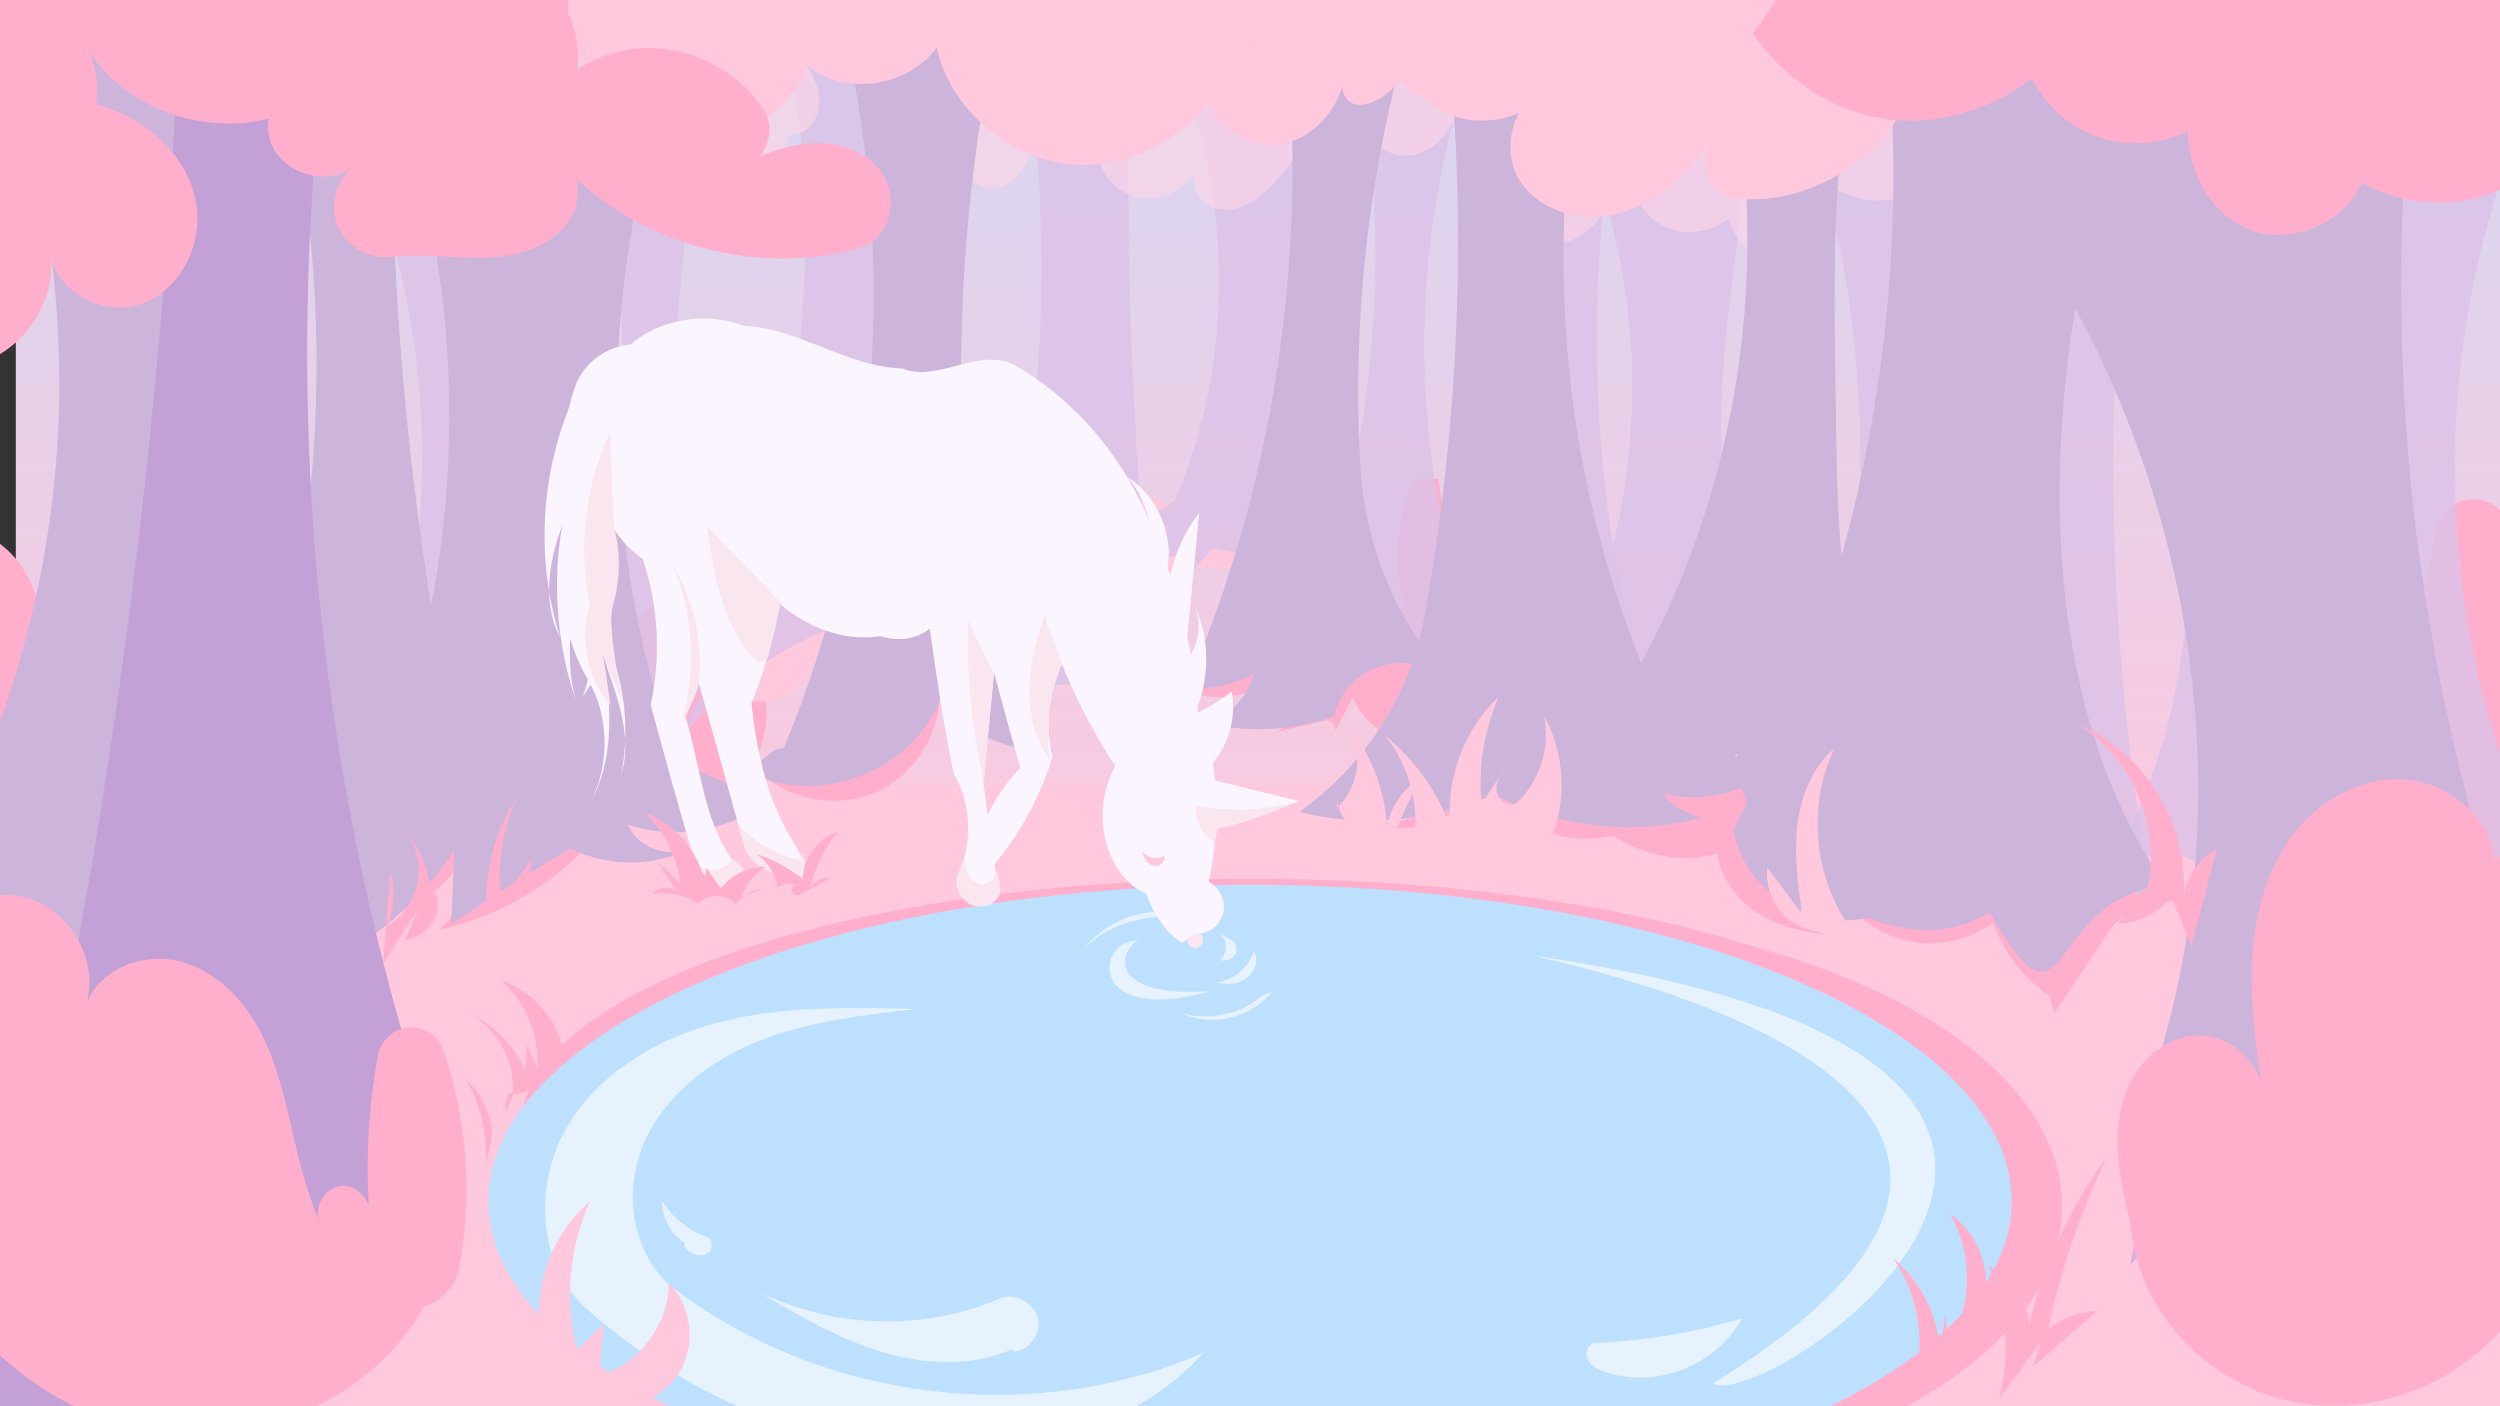 <?xml version="1.0" encoding="utf-8"?>
<!-- Generator: Adobe Adobe Illustrator 24.2.0, SVG Export Plug-In . SVG Version: 6.00 Build 0)  -->
<svg version="1.1" xmlns="http://www.w3.org/2000/svg" xmlns:xlink="http://www.w3.org/1999/xlink" x="0px" y="0px" width="1920px"
	 height="1080px" viewBox="0 0 1920 1080" style="enable-background:new 0 0 1920 1080;" xml:space="preserve">
<rect x="0" y="0" width="1920" height="1080" fill="#333333" stroke="none"/>
<style type="text/css">
	.st0{fill:#FFC8DD;}
	.st1{fill:url(#SVGID_1_);}
	.st2{fill:#FFAFCC;}
	.st3{fill:#BDE0FE;}
	.st4{fill:#E6F3FF;}
	.st5{opacity:0.8;fill:#DAC1E8;}
	.st6{opacity:0.612;fill:#FFD6E6;}
	.st7{fill:#CDB4DB;}
	.st8{fill:#C3A1D6;}
	.st9{fill:#FBF5FF;}
	.st10{fill:#FAE6EE;}
</style>
<g id="Layer_2">
	<rect y="578" class="st0" width="1920" height="502"/>
</g>
<g id="Layer_3">
	<linearGradient id="SVGID_1_" gradientUnits="userSpaceOnUse" x1="972.154" y1="723.945" x2="972.154" y2="-414.623">
		<stop  offset="0" style="stop-color:#FFC8DD"/>
		<stop  offset="1" style="stop-color:#BDE0FE"/>
	</linearGradient>
	<rect x="12.15" y="-13.68" class="st1" width="1920" height="617.36"/>
</g>
<g id="Layer_6">
	<ellipse class="st2" cx="1132.72" cy="926.49" rx="451" ry="226.5"/>
	<ellipse class="st2" cx="961.47" cy="866.49" rx="561.79" ry="191.58"/>
</g>
<g id="Layer_1">
	<ellipse class="st3" cx="960" cy="922.54" rx="585" ry="243"/>
</g>
<g id="Layer_8">
	<path class="st4" d="M786.75,1122.13c-121.27,6.63-244.52-36.1-335.67-116.36c-37.56-33.07-41.42-94.09-17-137.76
		s71.31-71.15,119.85-83.33s99.29-10.95,149.32-9.65c-40.67,4.55-81.89,9.23-119.96,24.25c-38.06,15.03-73.24,41.9-89.21,79.58
		c-15.97,37.68-8.25,86.64,24.37,111.35c113.81,86.2,274.7,105.57,405.71,48.84c-50.15,55.48-131.2,81.02-204.09,64.3"/>
	<path class="st4" d="M777.82,1036.06c-31.81,14.01-68.83,12.07-102.05,1.83c-33.22-10.24-63.45-28.17-93.32-45.95
		c57.18,28.58,127,30.56,185.71,5.27c13.17-5.67,30.3,6.18,29.63,20.5C797.12,1032.04,778.97,1042.25,777.82,1036.06z"/>
	<path class="st4" d="M526.53,955.01c-11.34-6.78-18.56-19.96-18.16-33.17c7.82,13.01,20.23,23.19,34.53,28.3
		c4.48,1.6,4.88,8.64,1.26,11.74c-3.61,3.1-9.28,2.6-13.35,0.14C526.75,959.55,523.92,955.53,526.53,955.01z"/>
	<path class="st4" d="M1177.85,734.04c242.59,55.5,401.32,166.2,137.46,328.59C1359.65,1085.09,1749.66,816.57,1177.85,734.04z"/>
	<path class="st4" d="M1337.68,1012.52c-19.33,36.31-66.8,54.74-105.57,40.99c-5.12-1.81-10.44-4.47-12.8-9.36
		c-2.36-4.89,0.3-12.24,5.72-12.53C1263.27,1029.56,1301.3,1023.53,1337.68,1012.52z"/>
	<path class="st4" d="M936.82,737.54c3.43-3.03,5.19-7.84,4.55-12.37s-3.68-8.65-7.81-10.61c4.05,2.48,8.1,4.95,12.16,7.43
		c3.63,2.22,4.98,7.48,2.86,11.17C946.45,736.84,941.23,738.33,936.82,737.54z"/>
	<path class="st4" d="M885.47,700.39c-28.81,2.13-55.5,22.32-65.4,49.46c5.28-17.09,19.67-30.31,36.01-37.58
		c16.35-7.27,34.56-9.23,52.44-9.53C900.42,698.94,891.5,699.94,885.47,700.39z"/>
	<path class="st4" d="M875.2,722.62c-33.03-3.53-42.62,65.87,53.72,38.64C839.89,766.58,865.02,722.16,875.2,722.62z"/>
	<path class="st4" d="M968.5,765.47c-16.79,13.91-40.65,18.78-61.55,12.56c23.43,11.11,54.11,3.86,70.08-16.57
		C972.01,763.44,966.99,765.42,968.5,765.47z"/>
	<path class="st4" d="M933.97,754.62c13.05-1.69,24.76-11.27,28.99-23.73c3.95,6.61,0.67,15.75-5.54,20.3S943,756.56,933.97,754.62z
		"/>
</g>
<g id="Layer_10">
	<path class="st2" d="M251.35,630.21c22.9-65.14,17.35-139.73-14.94-200.76S145.57,321.87,78.83,304.16
		c22.71,127.98,74.66,250.69,150.74,356.08c-20.66-12.96-32.86-35.5-45.88-56.13c-13.02-20.63-29.6-41.57-53.28-47.43
		s-53.61,12.72-49.62,36.78c5.94,35.82,22.12,71,50.21,94s69.1,31.68,101.97,16.28S285.7,646.55,251.35,630.21z"/>
	<path class="st2" d="M21.51,709.15C51.61,628,53.4,536.66,26.5,454.39c-10.71-32.74-45.29-55.96-79.65-53.47
		c-20.02,113.7,4.12,234.6,66.26,331.91c13.04,20.41,37.27,33.14,61.47,32.3"/>
	<path class="st2" d="M504.96,534.58c-18.51-8.52-28.95-32.26-21.24-51.12c7.71-18.86,33.45-28.27,50.78-17.54
		c17.32,10.73,19.53,39.65,3.18,51.81c-5.63-11.54,0.62-27.27,12.62-31.81c12-4.54,27.09,3.12,30.51,15.49
		c5.31,19.21,9.86,39.24,6.86,58.94c-3,19.71-15.14,39.19-34.06,45.49S510.25,600.31,504.96,534.58z"/>
	<path class="st2" d="M1122.1,477.44c-5.83-36.56-11.66-73.12-17.49-109.69c-6.56,0.1-13.12,0.2-19.68,0.3
		c-17.34,43.24-14.82,93.99,6.71,135.29c0.04-18.32-11.8-36.12-28.71-43.15c-26.43,16.4-36.22,54.79-20.87,81.84
		c15.35,27.06,53.33,38.34,80.96,24.06"/>
	<path class="st2" d="M1046.09,521.47c-7.15,14.03-14.31,28.07-21.46,42.1c2.81-4.45-2.04-11.27-7.16-10.07
		c-12.12,2.82-24.24,5.64-36.36,8.46C1002.81,546.04,1024.52,530.12,1046.09,521.47z"/>
	<path class="st2" d="M973.61,523.36c-18.75,14.53-46.51,16.18-66.86,3.99c25.34-2.27,50.07-11.09,71.13-25.37
		C975.64,510.44,973.39,518.91,973.61,523.36z"/>
	<path class="st2" d="M271.29,647.23c4.54,7.61,9.08,15.23,13.63,22.84"/>
	<path class="st0" d="M613.5,565.2c13.48-21.56,18.8-48.1,14.67-73.19c0.12,14.96-7.47,29.77-19.69,38.4s-28.71,10.84-42.77,5.73
		c9.77-12.04,14.9-27.08,22.22-40.75c7.32-13.67,18.18-26.95,33.3-30.38c15.12-3.43,33.71,8.22,32,23.63
		C650.09,517.12,635.4,544.16,613.5,565.2z"/>
	<path class="st0" d="M970,448.38c-25.86-18.09-63.87-16.3-87.91,4.15c4.67-15.57,12.61-30.82,25.78-40.35
		c13.17-9.52,32.34-11.91,45.6-2.51C966.73,419.08,969.76,441.34,970,448.38z"/>
	<path class="st0" d="M916.15,382.52c-9.76,9.12-24.49,12.53-37.26,8.63c-12.77-3.9-23.09-14.96-26.09-27.97
		c17.73,18.24,44.37,27.37,69.55,23.84C922.62,389.05,922.89,391.08,916.15,382.52z"/>
	<path class="st2" d="M1863.5,627.15c-9.32-73.22-6.75-147.93,7.58-220.34c2.2-11.14,11.5-20.53,22.61-22.86s23.39,2.56,29.88,11.87
		c62.09,89.24,70.29,213.11,20.49,309.75c-11.96,23.21-41.74,35.48-66.57,27.44"/>
	<path class="st2" d="M456.88,643.18c-30.63,35.71-73.26,60.94-119.3,70.61c29.27-29.06,58.54-58.12,87.81-87.18
		C435.64,634.36,451.02,634.42,456.88,643.18z"/>
	<path class="st2" d="M366.57,635.75c-11.89,39.97-50.77,70.33-92.44,72.17C308.34,689.2,338.06,662.33,366.57,635.75z"/>
	<path class="st2" d="M721.73,532.23c0.41,32.86-20.95,64.94-51.43,77.22s-68.11,4-90.61-19.95c23.06,12.98,52.37,10.28,76.52-0.56
		C680.35,578.11,700.44,560.11,721.73,532.23z"/>
	<path class="st2" d="M1011.25,768.72c2.17,6.26,4.33,12.52,6.5,18.78"/>
	<path class="st2" d="M1257.83,599.88c34.93,11.15,75.79,0.87,101.27-25.5c4.02,30.13,8.04,60.27,12.06,90.4
		c-21.36-13.58-42.72-27.16-64.08-40.74c11.9,8.39,26.28,13.23,40.84,13.75c-19.23,21-51.79,25.46-79.16,17.62
		c-27.37-7.85-50.55-25.95-71.8-44.91C1221.75,625.02,1257.99,613.42,1257.83,599.88z"/>
	<path class="st2" d="M1132.4,594.32c11.77,20.57,31.18,36.64,53.59,44.36c22.41,7.72,47.6,7.01,69.54-1.96
		C1215.42,630.02,1177.03,613.29,1132.4,594.32z"/>
	<path class="st2" d="M1133.65,598.2c-5.21,20.91-26.64,34.61-48.02,37.26s-42.79-3.53-63.26-10.24
		C1058.36,639.6,1102.44,630.92,1133.65,598.2z"/>
	<path class="st2" d="M1359.94,605.11c-20.52-0.75-38.65,17.78-41.04,38.18c-2.39,20.4,8.64,40.81,24.81,53.47
		s36.77,18.47,57.19,20.68c-19.92-9.19-36.12-26.15-44.39-46.46C1348.23,650.67,1347.98,627.21,1359.94,605.11z"/>
	<path class="st2" d="M1607.09,638.64c25.64,19.14,51.27,38.27,76.91,57.41c-22-9.66-50.36-1.41-63.75,18.54
		c-14.2,21.16-28.39,42.31-42.59,63.47c-14.51-44.35-4.61-95.86,25.3-131.67c-21.97,35.1-24.6,78.51-26.61,119.87
		c-36.76-22.91-57.89-68.59-51.52-111.44c-2.44,1.97-4.89,3.95-7.33,5.92c13.06-6.3,26.12-12.59,39.17-18.89"/>
	<path class="st2" d="M1545.56,695.15c-17.67,20.98-46.31,32.17-73.52,28.72c-27.21-3.45-52.15-21.44-64.02-46.17
		C1448.89,703.88,1503.68,706.68,1545.56,695.15z"/>
</g>
<g id="Layer_18">
	<path class="st5" d="M463.35,136.69c32.52,158.16,12.19,326.72-57.02,472.61c51.21-30.41,102.42-60.81,153.62-91.22
		c-34.93-10.11-60.06-46.88-56.78-83.1c10.96-121.15,21.92-242.31,32.88-363.46C534.75,118.13,498.08,161.4,463.35,136.69z"/>
	<path class="st5" d="M286.24,137.26c45.05,122.56,50.11,259.45,14.23,385c49.52-51.62,84.38-117.15,99.49-187.07
		c3.76,10.85-3.77,24.14-15.01,26.5c-11.24,2.36-23.48-6.78-24.4-18.22c-7.03-86.78-14.06-173.55-21.09-260.33
		C332.35,105.96,319.06,126.82,286.24,137.26z"/>
	<path class="st5" d="M601.55,18.42c39.87,188.3,8.45,390.81-86.59,558.18c38.98-51.64,95.77-89.58,158.41-105.81
		c18.11-4.69,32.9,24.11,18.53,36.09c-6.09-180.95-12.18-361.9-18.26-542.86C667.81,4.68,619.83,33.32,601.55,18.42z"/>
	<path class="st5" d="M1204.87,83.55c74.83,151.81,62.51,343.03-31.18,483.98c53.57-44,124.37-66.4,193.5-61.24
		c-46.85-70.02-50.07-160.23-41.99-244.09c8.08-83.86,25.86-168.05,15.11-251.61c-1.07,33.26-25.31,64.49-57.25,73.79
		C1251.1,93.69,1213.89,80.34,1204.87,83.55z"/>
	<path class="st5" d="M1137.14,28c-60.67,159.02-57.32,341.46,9.15,498.14c-28.16-9.05-51.47-29.56-79.46-39.11
		c-27.99-9.56-66.63-1.95-74.48,26.57c67.22-159.81,82.08-341.15,41.78-509.77c0.03,24.6,18.8,47.91,42.82,53.19
		S1127.79,48.99,1137.14,28z"/>
	<path class="st5" d="M1241.39,84.95c-25.75,147.42-18.42,300.53,21.29,444.82c-24.27-33.4-79.09-38.35-108.95-9.84
		c17.52-146.27,22.84-294,15.88-441.15"/>
	<path class="st5" d="M1626.37,211.55c81.17,152.36,69.91,349.57-28.09,491.7c9.51-35.59,54.1-56.89,87.76-41.93
		c33.66,14.96,47.72,62.34,27.67,93.24c40.37-50.64,80.73-101.29,121.1-151.93c-64.26-69.14-88.62-165.72-104.54-258.77
		s-26.46-189.42-70.65-272.84c-24.8,47.21-49.61,94.43-74.41,141.64"/>
	<path class="st5" d="M1944.85,77.03c-83.9,186.61-78.89,410.94,13.25,593.63c-77.68,0.53-146.98-75.3-139.49-152.61
		c13.67-141.16,12.67-283.75-3-424.7C1847.46,110.03,1891.64,96.05,1944.85,77.03z"/>
	<path class="st5" d="M1636.47,122.27c-22.46,189.03-17.04,381.34,16.04,568.8c-57.11-15.9-101.05-70.78-104.07-129.98
		c-6.68-130.83-1.08-262.28,16.71-392.06c-17.27,4.97-21.27,31.35-8.27,43.75c13,12.4,35.65,10.13,48.95-1.96s18.2-31.31,17-49.24
		S1615.11,126.57,1636.47,122.27z"/>
	<path class="st5" d="M1379.54,68.45c55.96,156.06,64.48,328.78,24.15,489.59c53.06-79.48,95.55-167.69,110.77-262.03
		c15.22-94.35,1.29-195.46-50.72-275.63C1440.88,38.14,1418.01,55.9,1379.54,68.45z"/>
	<path class="st5" d="M782.57,11.14c32.36,177.6,19.25,363.3-37.74,534.6c44.79-22.41,98.26-26.88,146.15-12.21
		c-23.8-188.67-30.12-379.53-18.84-569.36C850.76-0.42,800.46,13.86,782.57,11.14z"/>
	<path class="st5" d="M979.39,430.22c-15.9-2.98-31.79-5.95-47.69-8.93c-9.39,10.12-18.79,20.25-28.18,30.37
		c3.68-10.45,7.35-20.9,9.15-26.92c-15.38,3.32-30.77,6.64-46.15,9.96c11.84-10.19,23.69-20.38,30.38-30.95
		c-10.3,0.75-20.61,1.49-30.91,2.24c12.59-6.92,25.18-13.84,36.28-21.75c47.54-111.07,45.22-242.4-7.02-354.02
		c42.84,6.42,87.87-3.01,127.35-27.85c-13.17,147.18-12.33,295.61,2.52,442.63C1016.78,443.83,1010.46,436.04,979.39,430.22z"/>
</g>
<g id="Layer_19">
	<path class="st6" d="M998.87,117.89c-9.85,9.21-17.47,20.61-27.44,29.69c-9.97,9.07-23.58,15.84-36.71,12.76
		c-13.12-3.09-22.82-19.62-15.36-30.85c-8.96,18.35-33,27.63-51.96,20.06s-30.02-30.84-23.9-50.32
		c10.07-32.06,42.61-55.61,76.22-55.16s65.5,24.87,74.7,57.19c-5-14.75,8.85-31.6,24.42-31.82c15.57-0.23,29.23,13.51,31.56,28.91
		s-5.13,31.19-16.7,41.61c-11.57,10.42-26.75,16.06-42.03,19.04"/>
	<path class="st6" d="M794.02,84.96c0.13,11.57,0.22,23.39-3.4,34.39c-3.62,10.99-11.71,21.2-22.88,24.21
		c-11.17,3.01-24.94-3.53-27.08-14.9c-27.25,6.65-58.15-11.03-66.24-37.89s7.91-58.65,34.3-68.16S793.31,21.66,794.02,84.96z"/>
	<path class="st6" d="M608.07,36.09c7.38,8.71,14.9,17.68,18.73,28.43s3.22,23.85-4.49,32.27s-23.36,9.19-29.77-0.25
		c3.81-1.42,7.61-2.85,11.42-4.27c3.62,10.41,0.77,22.79-7.04,30.57c-7.81,7.78-20.19,10.6-30.59,6.95
		c-28.78-10.09-42.59-49.34-26.47-75.23C555.97,28.66,597.47,23.57,608.07,36.09z"/>
	<path class="st6" d="M1295.87,87.68c-19.23,0.9-37.05,15.37-41.87,34.01c-4.82,18.64,3.74,39.94,20.12,50.05s39.26,8.23,53.76-4.43
		c3.18,17.38,19.23,31.53,36.87,32.51c17.64,0.98,35.16-11.31,40.24-28.23s-2.76-36.83-18.02-45.73
		c12.44,14.94,30.22,25.93,49.56,27.9c19.34,1.98,39.96-5.93,51.2-21.79s11.31-39.45-1.53-54.04
		c-25.21-28.65-64.7-44.07-102.65-40.06S1310.17,65.18,1295.87,87.68z"/>
	<path class="st6" d="M1236.75,138.99c2.04,26.87-24.51,52.08-51.24,48.64s-46.04-34.54-37.27-60.02s43.14-38.1,66.32-24.35
		c2.77,8.96-4.94,18.79-14.16,20.46c-9.22,1.67-18.66-3.18-24.94-10.13s-10.02-15.78-13.64-24.43c-6.11-14.6-2.51-32.75,8.72-43.91
		c11.23-11.16,29.4-14.65,43.97-8.44c23.13,9.86,41.43,30.41,48.55,54.53C1270.19,115.44,1265.99,142.64,1236.75,138.99z"/>
	<path class="st6" d="M1123.08,41.96c0.95,16.24,0.74,33.04-5.49,48.07s-19.64,28.03-35.84,29.5c-16.2,1.48-33.45-11.95-32.44-28.18
		c5.98,7.14,5.75,18.7-0.5,25.6c-6.25,6.9-17.74,8.26-25.43,3.01c-20.45-13.96-41.06-29.72-51.73-52.06s-7.99-52.95,12.28-67.18
		c29.33-20.59,68.39-26.6,102.55-15.77s62.62,38.25,74.73,71.98"/>
</g>
<g id="Layer_7">
	<path class="st7" d="M1661.7,800.1c81.79-288.47-31.02-621.9-267.54-793.94c152.59-27.79,308.36-38.12,468.65-25.4
		c-44.31,280.02-9.97,572.05,103.2,843.23c-123.51,3.58-244.81,57.74-329.93,147.32C1649.17,907.38,1649.87,841.83,1661.7,800.1z"/>
	<path class="st7" d="M1626.44,98.15c-66.56,2.46-133.47-29.52-178.81-80.86c23.49,211.83-17.07,430.35-116.24,619.51
		c6.16,45.18,56.71,78.77,103.08,68.05c30.99,12.87,65.16,13.68,93.47-4.33c62.93,109.55,40.51-10.1,134.97-20.98
		C1565.5,539.77,1559,317.74,1626.44,98.15z"/>
	<path class="st7" d="M247.52,761.43c-118.38-273.52-70.8-611.48,125.22-837.29C236.4-33.85,87.53-33.44-51.22-83.24
		C27.72,59.69,59.97,227.94,39.47,389.94s-93.65,316.9-208.23,441.99c48.82,71.42,140.62,110.77,226.02,96.86
		C142.65,914.88,217.23,848.45,247.52,761.43z"/>
	<path class="st7" d="M268.79-10.2c122.65,244.45,95.97,556.76-69.71,773.47c61.69-18.14,116.01-60.18,149.98-110.08
		c-0.87,18.87-1.75,37.74-2.62,56.61c29-19.37,57.99-38.75,91.67-58.15c28.61,14.37,64.04,14.28,92.57-0.24
		c-17.99,8.11-41.73-0.95-48.43-18.2c36.15,12.52,78.57,4.89,108.8-19.02c-26.29-10.16-52.58-20.32-70.94-29.14
		c-71.24-198.48-60.95-424.88,32.16-621.22c-21.21,52.31-73.38,90.64-129.64,95.23S308.65,34.31,268.79-10.2z"/>
	<path class="st7" d="M172.91,651.02c71.95-185.48,90.53-391.31,46.71-582.77c37.28-4.29,69.56-36.27,83.93-81.92
		c-10.9,219.6,12.45,440.86,61.9,654.03c-46.75,26.31-93.5,52.63-140.26,78.94c-22.17,12.48-53.85,2.94-65.45-19.7
		C148.13,676.94,158.91,645.66,172.91,651.02z"/>
	<path class="st7" d="M1284.36,562.33c-91.08-184.67-108.5-404.44-48.6-606.72c-38.72,24.68-88.37,31.46-130.55,14.01
		c22.62,167.17,18.81,337.88-11.24,503.87c-10.84,59.87-46.1,114.95-95.94,149.86c50.45,13.67,106.31,6.01,149.3-13.13
		c48.48,25.28,106.44,31.82,159.33,17.99c-11.89-4.4-23.79-8.79-28.88-19.05c28.19,7.98,60.21,0.74,82.22-18.59
		C1334.03,581.23,1308.06,571.89,1284.36,562.33z"/>
	<path class="st7" d="M601.83,574.87c79.75-190.85,90.52-409.68,32.18-605.29c50.95,28.88,123.16,10.66,154.3-38.95
		c-44.4,154.95-59.62,318.21-44.62,478.7c5.79,62,31.3,122,65.09,167.59c-32.97,1.39-66.24-13.64-86.99-39.31
		c-21.03,54.91-93.88,82.63-146.1,55.59C585.48,583.22,595.26,573.24,601.83,574.87z"/>
	<path class="st7" d="M925.91,491.77c70.53-184.27,85.67-389.34,42.98-581.97c5.72,36.67,40.82,66.4,77.93,66
		c37.11-0.4,71.57-30.88,76.5-67.66C1062.68,50,1035.6,206.08,1044.9,360.09c4.1,67.93,35.44,133.84,85.55,179.89
		c-11.19-19.96-34.49-32.45-57.31-30.7c-22.82,1.75-43.95,17.63-48.49,40.88c-32,11.11-67.19,12.85-100.13,4.95
		c18.45-3.83,33.99-19.13,38.13-37.51c-31.96,17.32-73.77,14.55-103.17-6.82C887.53,513.67,921.32,503.78,925.91,491.77z"/>
	<path class="st7" d="M1243.18,538.96c98.37-160.15,125.2-362.48,71.98-542.73c42.74-5.38,85.48-10.77,128.21-16.15
		c-39.3,103.65-34.95,224.98-33.42,335.82s2.47,211.81,76,294.76c-55.8-26.63-103.29-13.56-140.08,36.14
		c4.81-24.47-16.38-43.7-11.57-68.17c-35.8,32.07-95.26,33.29-132.35,2.73C1221.14,563.39,1239.48,544.99,1243.18,538.96z"/>
	<path class="st8" d="M339.69,890.06c-128.89-370.69-138.02-782-25.68-1158.04c-15.01,68.48-74.08,125.13-143.13,137.26
		S26.98-151.69-10.48-210.95c78.04-5.57,152.75,65.64,150.94,143.85c-7.9,339.7-49.9,678.61-125.17,1009.96
		c-7.83,34.46-35.1,60.54-60.31,85.31s-50.98,53.26-54.23,88.45s29.43,74.39,63.07,63.55
		C115.27,1131.36,245.39,1019.7,339.69,890.06z"/>
</g>
<g id="Layer_5">
	<path class="st2" d="M325.74,1003.27c-38.87,69.41-123.85,107.71-202.68,97C44.23,1089.55-25.3,1033.44-58.5,961.15
		s-31.45-158.35-1.6-232.09c12.53-30.95,50.58-48.92,82.44-38.92s52.84,46.47,44.4,79.74c10.14-24.75,40.32-37.4,66.61-32.53
		c26.3,4.88,48.19,24.16,62.08,47.01c13.89,22.85,20.86,49.16,26.94,75.2c6.08,26.04,11.53,52.51,22.93,78.24
		c-4.7-11.88,5.37-26.94,18.15-27.13c12.78-0.19,23.3,14.55,20.47,25.81c-3.37-42.14-1.2-84.72,6.43-126.3
		c2.06-11.22,12.3-20.42,23.68-21.26s22.86,6.74,26.55,17.54c18.44,53.95,22.54,112.72,11.77,168.71
		C349.68,989.13,336.78,1000.44,325.74,1003.27z"/>
	<path class="st2" d="M1938.07,998.03c-34.56,58.04-106.74,91.08-173.26,79.3c-66.52-11.78-122.97-67.59-128.6-137.33
		c-4.64-19.5-9.3-39.16-9.88-59.19c-0.58-20.03,3.2-40.72,14.24-57.44c11.05-16.72,30.17-28.82,50.2-28.12
		c20.03,0.7,39.52,16.21,45.65,35.89c-4.35-33.21-8.72-66.7-6.28-100.11s12.2-67.15,33.32-93.15c21.12-26,54.82-43.04,88.05-38.78
		s63.31,32.9,63.81,62.24c19.65-22.01,60.6-18.22,75.87,7.03c53.51,88.49,59.93,203.71,16.58,297.59
		C1991.55,1001.1,1951.95,1023.93,1938.07,998.03z"/>
	<path class="st2" d="M393.75,839.15c2.38-26.78-14.72-54.13-39.84-63.72c22.26,8.14,40.79,25.96,49.77,47.9
		c0.29-6.87,0.58-13.73,0.88-20.6c2.63,5.8,5.26,11.61,7.89,17.41c2.03-25-8.54-50.7-27.57-67.03
		c23.33,7.49,41.98,28.03,47.19,51.98c0.55,2.53,0.89,5.43-0.69,7.49c-1.57,2.06-5.72,1.79-6.01-0.79
		c-2.45,15.08-15.9,27.67-31.11,29.13c-1.91,4.31-3.82,8.61-5.72,12.92C386.98,846.93,389.36,839.28,393.75,839.15z"/>
	<path class="st2" d="M377.53,867.05c-1.94-14.59-9.12-28.44-19.93-38.44c11.79,19.97,17.2,43.65,15.25,66.76
		C374.92,885.34,378.62,875.26,377.53,867.05z"/>
	<path class="st0" d="M1114.12,636.16c-4.23-37,9.9-75.66,37-101.21c-11.37,25.66-15.99,54.28-13.27,82.22
		c6.88-10.25,13.77-20.5,20.65-30.75c-4.76,6.08-9.79,12.98-9.11,20.68s10.81,14.16,16.33,8.77c17.08-16.67,24.95-42.24,20.19-65.63
		c16.17,28.82,17.85,65.31,4.42,95.5c-32.45-19.29-77.03-15.44-105.68,9.14c7.08-31.34-1.07-65.77-21.47-90.6
		C1085.61,582.76,1103.69,606.47,1114.12,636.16z"/>
	<path class="st0" d="M1073.88,634c-8.39,7.2-21.16,8.81-31.08,3.92c-9.92-4.9-16.4-16.02-15.78-27.06
		c-0.12,3.18-0.24,6.35-0.35,9.53c9.12-8.43,14.84-20.44,15.65-32.83c0.81-12.39-3.3-25.04-11.23-34.59
		c20.49,22.33,32.74,52.06,33.91,82.34c2.91-15.64,12.7-29.88,26.27-38.19C1084.92,609.35,1078.56,621.58,1073.88,634z"/>
	<path class="st0" d="M1423.63,716.23c-30.47-39.63-36.38-96.67-14.69-141.7c-17.23,14.72-26.09,37.38-28.63,59.9
		s0.59,45.25,3.71,67.7c-8.9-11.97-17.8-23.95-26.7-35.92c-1.85,15.83,5.61,32.41,18.7,41.51S1407.24,718.05,1423.63,716.23z"/>
	<path class="st2" d="M1649.5,681.31c10.38-47.57-12.62-100.55-54.46-125.45c51.79,20.95,86.61,77.79,81.77,133.45
		c2.08-15.59,12-29.93,25.87-37.37c-6.59,24.82-13.18,49.64-19.77,74.46c-5.14-12.63-10.27-25.26-15.41-37.89
		c-9.48,12.54-24.84,20.42-40.55,20.81C1634.53,698.44,1642.1,687.56,1649.5,681.31z"/>
	<path class="st2" d="M1558.47,1017.12c10.97-46.04,31.27-89.84,59.3-127.98c-20.08,41.97-35.2,86.32-44.94,131.81
		c10.71-8.53,24.14-13.59,37.82-14.23c-16.56,14.42-33.11,28.84-49.67,43.25c2.46-6.91,4.93-13.82,7.39-20.73
		c-11.01,15.06-22.03,30.12-33.04,45.18c8.78-33.68,5.86-70.29-8.12-102.16C1544.23,982.27,1557.03,999.24,1558.47,1017.12z"/>
	<path class="st2" d="M1471.32,1057.69c7.32-30.96,0.95-64.89-17.08-91.09c20.51,17.32,33.66,43.07,35.67,69.84
		c1.43-9.2,2.85-18.4,4.28-27.6c0.53,8.48,1.06,16.97,1.59,25.45c19.15-30.29,19.82-71.3,1.66-102.2
		c21.49,14.49,32.42,43.02,26.13,68.16S1494.2,1045.39,1471.32,1057.69z"/>
	<path class="st2" d="M373.39,696.47c-0.87-29.63,7.51-59.46,23.68-84.29c-11.21,24.93-15.57,52.9-12.48,80.05
		c7.94-10.79,15.88-21.58,23.82-32.37C406.67,678.96,392.74,696.38,373.39,696.47z"/>
	<path class="st2" d="M330.22,681.93c-1.63-16.42-8.54-32.27-19.47-44.63c8.73,11.12,12.46,26.02,9.99,39.94
		c-2.47,13.92-11.09,26.63-23.1,34.07c5.15-13.31,5.91-28.28,2.14-42.05c-1.8,23.46-3.6,46.92-5.4,70.37
		c9.24-14.25,18.48-28.5,27.72-42.75c-3.73,8.38-7.47,16.77-11.2,25.15c9.44-1.25,18.11-7.34,22.49-15.8
		C337.75,697.77,337.7,687.17,330.22,681.93z"/>
	<path class="st0" d="M414.75,1022.64c-4.93-37.03,10.08-76.11,38.52-100.32c-16.26,35.47-19.91,76.57-10.16,114.36
		c6.9-6.68,13.79-13.37,20.69-20.05c-1.29,13.39-2.58,26.79-3.87,40.18c30.66-9.08,53.58-39.65,53.7-71.62
		c16.42,16.54,20.8,43.81,10.38,64.66c-10.42,20.85-34.86,33.71-57.94,30.51C442.98,1077.13,419.55,1058.71,414.75,1022.64z"/>
</g>
<g id="Layer_9">
	<path class="st2" d="M-73.5,65.37c-4.91,47.35,45.35,91.63,91.7,80.78S89.95,73.32,64.53,33.06
		c32.5,58.51,117.15,80.2,173.77,44.51s73.59-121.4,34.84-175.97C300.98,12.28,439.18,79.57,543.47,33.22s146.97-194,83.49-288.83
		c-27.38,73.92-109.61,115.87-188.34,119.78c-78.73,3.92-155.41-22.64-229.77-48.78s-151.12-52.57-229.83-48.4
		c-78.71,4.17-160.8,46.56-187.7,120.66S-181.46,60.4-73.5,65.37z"/>
	<path class="st2" d="M1988.51,50.46c-3.95,40.48-30.69,77.97-67.69,94.88c-37,16.9-82.85,12.59-116.04-10.93
		c4.21-2.79,8.42-5.57,12.63-8.36c-4.35,40.1-54.55,65.47-91.59,49.52s-54.27-64-40.87-102.04s52.27-63.89,92.41-67.74
		s80.52,11.99,112.01,37.18c-17.84-13.06-14.81-45.41,5.15-54.92c35.76-17.05,78.91-17.8,115.25-2.02s65.23,47.85,77.17,85.62"/>
	<path class="st0" d="M1472.97,55.18c-15.34,59.9-78.19,103.67-139.7,97.29c-22.06-2.29-32.58-35.55-15.85-50.11
		c-16.41,25.42-38.2,48.91-66.65,59.21c-28.45,10.3-64.35,4.08-82.02-20.48c-17.67-24.56-7.34-66.34,21.93-74.01
		c-21.52,31.03-72.96,34.5-98.46,6.65s-17.49-78.79,15.32-97.48c61.45-35.01,136.03-46.32,205.1-31.1S1444.63,1.99,1472.97,55.18z"
		/>
	<path class="st0" d="M1033.83,43.1c2.37,34-24.56,67.05-55.55,68.18c-30.99,1.13-59.85-29.89-59.53-63.99
		c2.9,42-39.19,78.42-76.45,68.65c-37.26-9.77-60.18-58.89-48.76-99.09c11.42-40.2,52.3-66.07,90.27-60.6
		c37.98,5.47,70.26,39.14,80.97,79.58c-9.3-41.92,25.97-88.04,65.13-85.16c39.15,2.88,68.52,53.76,54.23,93.94
		C1069.84,84.8,1016.87,100.27,1033.83,43.1z"/>
	<path class="st2" d="M-105.77,187.85c-12.15,44.09,26.54,94.34,72.28,93.85c45.74-0.49,83.35-51.55,70.26-95.38
		c-0.1,32.09,36.88,56.67,67.85,48.26s50.52-43.17,46.52-75.02s-28-58.99-57.25-72.19S30.97,73.46-0.55,79.48
		s-61.42,18.4-91.07,30.7c-23.45,9.73-41.6,31.36-47.1,56.15S-136.92,218.4-105.77,187.85z"/>
	<path class="st0" d="M682.06-59.06c-33.08-36.12-82.66-58-131.39-53.05c-48.73,4.95-94.62,38.71-109.42,85.4s5.62,103.39,49,126.13
		s104.72,4.49,124.98-40.11c-0.79,6.89-1.57,13.77-2.36,20.66c1.59-28.88,16.7-56.74,40.04-73.81
		c-10.05,19.76,4.79,47.41,26.82,49.95c22.03,2.54,42.77-21.01,37.48-42.54c-1.72,60.01,55.16,113.32,115.2,113.06
		s114.5-49.1,127.01-107.82s-14.18-122.35-61.19-159.67c-47.02-37.33-111.46-49.33-170.4-37.9s-112.31,44.73-153.82,88.1"/>
	<path class="st2" d="M1897.1-3.35c-33.1,48.5-94.84,75.75-152.98,67.52c-58.14-8.23-109.89-51.55-128.22-107.33
		c1.38,89.56-104.88,157.4-190,129.52c-85.12-27.88-132.41-130.55-111.38-217.62s98.92-153.53,185.61-176.03
		s179.98-5.86,261.97,30.22c81.98,36.08,154.38,90.53,224.49,146.27c25.79,20.5,51.16,42.53,68.46,70.57
		c17.3,28.03,25.68,63.22,15.23,94.47s-42.92,55.8-75.46,50.64s-56.23-45.52-39.82-74.08c19.73,41.06-21.32,96.39-66.34,89.4
		S1821.29,28.03,1897.1-3.35z"/>
	<path class="st0" d="M1368.13-6.5c-13.33,21.26-27.45,42.67-47.25,58.1s-46.51,24.1-70.45,16.56s-41.87-34.67-33.95-58.48
		c-52.39,36.82-134.16,20.72-168.69-33.21c-34.53-53.93-14.92-134.93,40.44-167.1c62.74-36.46,141.86-43.34,209.95-18.26
		c68.09,25.08,123.84,81.64,147.94,150.08"/>
	<path class="st2" d="M1723.08,61.69c-20.08,37.32-68.02,57.04-108.55,44.66s-69.26-55.53-65.05-97.7c8.96,7,10.44,21.71,3.07,30.36
		c-7.38,8.64-22.15,9.49-30.46,1.74c-39.35-36.68-36.99-104.63-3.54-146.76s89.95-60.66,143.74-60.33
		c53.8,0.33,106,17.06,156.95,34.33c77.04,26.11,132.03,106.52,128.42,187.78"/>
	<path class="st0" d="M1185.51,58.32c-0.33,12.61-11.03,24.11-23.59,25.34c-12.55,1.23-25.29-7.98-28.06-20.28
		c-12.54,16.18-39.63,18.03-54.26,3.72c-14.63-14.32-13.37-41.44,2.53-54.33c-43.82,1.6-85.62-35.01-89.81-78.66
		c-4.2-43.65,29.86-87.55,73.18-94.33c-39.77,29.46-52.07,90.23-26.87,132.83c15.54,26.28-1.21,65.47-30.94,72.4
		s-62.09-20.82-59.77-51.26c-67.47,24.28-150.99-15.96-174.04-83.86s18.68-150.67,86.98-172.5
		c144.21-46.09,312.36-6.65,421.04,98.76c37.49,36.37,48.36,97.36,25.74,144.44C1285,27.66,1230.59,57.28,1185.51,58.32z"/>
	<path class="st2" d="M252.4,55.79c-26.39-4.01-52.08,24.3-45.54,50.18c6.54,25.88,42.6,38.58,63.92,22.51
		c-13.03,10.51-17.9,29.98-11.36,45.39c6.54,15.41,23.93,25.44,40.54,23.38c24.21-3,48.72,1.45,73.1,0.66
		c24.38-0.79,50.78-8.41,64.27-28.73s4.77-54.58-19.31-58.48c55.27,71.89,156.38,104.83,243.38,79.29
		c21.6-6.34,28.92-36.8,16.79-55.76s-37.07-26.39-59.44-23.9c-22.37,2.49-42.9,13.1-62.85,23.53c24.02,2.95,43.97-28.8,30.89-49.17
		c-21.89-34.08-64.97-53.15-104.92-46.45s-74.44,38.81-83.99,78.16c44.95-14.79,60.02-79.55,31.65-117.42
		c-28.37-37.87-86.67-45.19-128.23-22.58S234.86,45.53,252.4,55.79z"/>
	<path class="st0" d="M821.15-29.35c-30.23,27.76-60.45,55.52-90.68,83.28c-3.07-6.68-6.15-13.36-9.22-20.05
		c-19.62,30.04-64.47,39.91-94.88,20.89s-41.17-63.67-22.74-94.45c25.41-42.45,75.65-68.71,125-65.33
		C777.99-101.65,824.19-68.79,821.15-29.35z"/>
</g>
<g id="Layer_16">
	<g id="Layer_14">
		<path class="st9" d="M476.14,273.46c-17.61,23.25-25.97,53.68-22.81,82.97s17.82,57.09,40.29,72.89
			c12.23,36.13,14.04,75.93,6.09,111.98c10.79,39.71,21.58,79.43,33.7,119.3c5.5,17.7,26.99,28.04,42.03,16.78
			c-6.3-6.92-11.45-14.28-15.37-20.27c-19.83-30.28-22.06-68.27-33.54-106.45c16.78-37.66,24.49-79.55,25.38-118.89
			c16.92-16.2,33.99-32.57,47.09-52.16c13.1-19.59,22.09-42.94,20.85-66.69s-14.14-47.57-38.78-57.89
			C546.47,235.26,497.65,245.05,476.14,273.46z"/>
		<path class="st9" d="M531.42,505.98c13.38,47.45,26.75,94.91,40.03,143.39c12.82,15.15,22.57,24.99,43.06,25.58
			c13.28-23.79-26.13-26.55-37.4-134.88c18.36-44.93,27.65-93.76,27.12-142.49c-0.15-13.76-9.94-26.81-22.84-30.46
			c-12.9-3.65-27.8,2.43-34.77,14.17C525.45,416.99,518.43,459.9,531.42,505.98z"/>
		<path class="st9" d="M592.37,457.35c31.07,32.51,81.24,43.94,116.83,17.57c28.6-35.99,33.6-90.01,12.12-130.91
			s-68.14-66.21-113.09-61.34c-24.31,2.64-46.88,18.62-57.94,41.05c-11.06,22.43-10.28,50.59,2.02,72.33"/>
		<path class="st9" d="M652.49,473.35c15.81,18.68,45.15,23.3,61.54,9.33c5.27,37.19,10.55,74.38,18.47,111.62
			c14.36,23.95,14.11,56.35,2.66,78.08c-1.73,8.58,2.83,18.08,10.5,21.89c7.67,3.81,17.74,1.57,21.28-6.62
			c-3.73-28.38-7.45-56.76-11.81-87.2c5.79-58.39,11.59-116.78,17.38-175.17c2.59-26.06-14.28-52.8-38.47-61
			c-24.18-8.2-53.21,3-66.19,25.53C655.36,411.49,647.27,435.85,652.49,473.35z"/>
		<path class="st9" d="M755.89,488.13c8.78,33.22,17.55,66.44,27.76,101.68c-23.92,24.2-37.91,58.48-36.35,91.76
			c28.14-27.29,49.27-62.15,61.04-100.21c-8.12-34.13,0.13-71.96,21.64-99.26c18.25-23.16,16.16-57.99,2.71-84.4
			c-13.45-26.41-36.17-46.31-58.34-65.52c-17.98-15.58-47.5-10.16-63.41,7.64c-15.91,17.8-19.8,44.28-15.76,68.1
			c4.05,23.82,15.01,45.7,25.83,67.17"/>
		<path class="st9" d="M804.58,480.75c12.7,37.65,29.82,73.71,51.91,107.69c-9.27,16.7-12.1,37.06-7.75,55.76
			c4.35,18.7,15.83,35.54,31.51,42.18c5.29,15.11,14.2,28.86,27.13,37.74c4.6-2.45,9.2-4.91,12.94-7.03
			c8.99-0.26,17.37-7.41,19.27-16.46s-2.83-19.12-11.27-23.33c6.39-30.08,7.55-61.32,3.17-91.42c12.02-14.62,18.11-34.25,14.5-54.66
			c-8.18,5.76-16.36,11.52-26.08,16.19c-2.88-45.51-13.36-90.5-31.9-133.07c-19.18-55.7-57.96-104.02-106.25-132.43
			c-12.7-8.77-29.62-5.74-44.4-1.74c-14.79,4-30.92,8.57-44.13,2.79c-28.67-0.66-55.2-14.59-82.33-24.17s-58.99-14.34-83.02,1.77"/>
		<path class="st9" d="M497.23,265.76c-22.59-5.52-48.11,8.91-55.68,31.49c-19.51,58.18-13.98,124.74,15.7,176.55
			c0.61,20.62-2.66,41.35-9.56,60.72c16.63-21.86,21.75-50.69,23.11-78.4c1.36-27.72-0.48-55.76,4.5-83.04"/>
		<path class="st9" d="M445.07,295.43c-29.54,59.31-35.01,130.84-14.83,194.17c-10.95-20.29-10.14-45.33-4.29-67.75
			s16.27-43.24,24.02-65.03C457.72,335.02,462.79,311.2,445.07,295.43z"/>
		<path class="st9" d="M445.34,390.83c-0.8,38.55,10.84,76.05,17.78,113.95c6.94,37.89,8.66,79.35-10.15,112.71
			c15.47-29.42,15.12-67.01-1.17-94.99C426.48,479.31,424.71,422.52,445.34,390.83z"/>
		<path class="st9" d="M437.22,378.91c-15.2,55.62-11.97,116.4,9.05,169.98C422.46,494.07,457.74,426.78,437.22,378.91z"/>
		<path class="st9" d="M458.69,477.48c19.5,35.09,26.19,77.51,18.47,117.13c6.02-19.34,2.32-40.45-3.59-59.82
			S459.57,496.58,458.69,477.48z"/>
		<path class="st9" d="M907.41,593.09c30.09,7.42,60.18,14.84,90.22,22.18c-29.83,11.83-60.72,20.81-92.08,25.7
			c-8.05-5.48-13-15.45-12.61-25.37S899.08,596.15,907.41,593.09z"/>
		<path class="st9" d="M912.13,557.59c16.49-26.51,18.94-61.68,6.29-90.35c4.82,14.1,1.4,30.83-8.53,41.75
			c3.71-38.43,7.42-76.85,11.13-115.28c-21.44,27.54-29.86,65.32-22.23,99.72c-7.68-14.23-9.27-31.8-4.26-47.24
			c9.42-29.05-3.15-64-28.7-79.74c14.75,17.25,21.45,41.47,17.73,64.12"/>
	</g>
	<g id="Layer_15">
		<path class="st10" d="M996.94,615.41c-25.71,7.28-53.02,8.49-78.75,2.87c-0.79,11.3,5.05,22.83,14.53,28.52
			c0.8-3.3,1.61-6.6,2.87-10.22C955.93,631.63,975.87,624.97,996.94,615.41z"/>
		<path class="st10" d="M763.16,517.78c-6.54-13.76-13.08-27.51-19.62-41.27c-1.37,41.72,2.75,83.63,12.22,124.22
			C758.23,572.26,760.69,543.79,763.16,517.78z"/>
		<path class="st10" d="M815.57,510.12c-4.49-12.49-8.99-24.98-13.48-37.47c-6.05,18.23-11.07,37.07-11.48,56.33
			c-0.41,19.26,4.13,39.12,15.58,54.36C802.27,559.03,805.99,533.47,815.57,510.12z"/>
		<path class="st10" d="M471.52,403.74c-1.04-23.78-2.07-47.56-3.11-71.34c-22.84,48.32-25.98,106.12-8.51,156.75
			c-1.9-9.46-3.79-18.91-5.69-28.37c-10.04,26.92-4.13,59.41,14.7,80.78c-1.98-12.99-3.96-25.97-5.95-38.96
			c5.66,13.56,11.33,27.12,16.99,40.68c-10.54-39.5-13.63-81.09-8.66-118.68C471.17,415.52,471.64,406.48,471.52,403.74z"/>
		<path class="st0" d="M892.57,658.04c-5.33,2.47-12.26,0.42-15.51-4.57c0.64,3.18,1.87,6.32,4.11,8.61
			c2.24,2.29,5.61,3.56,8.64,2.65s5.32-4.33,4.51-7.46C893.12,657.83,891.91,658.4,892.57,658.04z"/>
		<path class="st10" d="M467.69,473.89c10.76-27.24,10.01-59.04-2.01-85.72C465.81,419.59,465.94,451,467.69,473.89z"/>
		<path class="st10" d="M536.25,525.83c3.96-31.41-2.9-64.14-19.09-91.08c15.48,37.79,17.75,81.15,6.29,120.42
			C529.18,544.29,535.29,533.46,536.25,525.83z"/>
		<path class="st10" d="M571.04,648.84c-1.43-5.2-2.87-10.39-3.6-15.09c13.34,13.88,30.66,23.65,49.44,27.46
			c-0.64-2.27-1.27-4.55-1.91-6.82c4.7,5.44,5.11,14.28-0.12,20.53C598.02,673.58,576.12,667.26,571.04,648.84z"/>
		<path class="st10" d="M561.98,659.73c-3.08,5.48-9.33,8.91-15.47,8.48c-6.14-0.42-11.89-4.68-13.52-9.43
			c1.47,3.98,2.94,7.96,4.43,11.91c9.56,9.83,25.05,12.97,37.14,7.46C573.67,670.28,569.25,662.91,561.98,659.73z"/>
		<path class="st10" d="M763.18,664.85c3.06,4.33,0.64,11.21-4.14,13.34c-4.78,2.13-10.7-0.01-13.94-4.2
			c-3.25-4.19-4.1-9.94-3.64-15.57c-2.43,5.63-4.87,11.26-6.52,16.97c-1.17,8.25,3.99,16.98,11.65,19.71
			c7.66,2.73,16.97-0.83,21.25-8.32C768.67,679.48,767.37,671.92,763.18,664.85z"/>
		<path class="st10" d="M923.14,718.36c2.07,3.41,0.03,8.63-3.76,9.62c-3.79,0.99-8-2.58-7.78-6.6
			C914.68,717.46,921.2,715.15,923.14,718.36z"/>
		<path class="st10" d="M599.35,462.48c-18.78-19.39-37.56-38.79-56.34-58.18c2.63,18.26,5.27,36.6,10.62,54.21
			c5.35,17.62,13.55,34.62,26.03,47.88c3,3.19,9.22,1.55,10.35-2.74C593.15,491.78,596.29,479.91,599.35,462.48z"/>
	</g>
</g>
<g id="Layer_17">
	<path class="st2" d="M538.93,669.58c-6.59-20.71-23.2-37.97-43.64-45.34c15.04,14.18,24.84,33.8,27.15,54.35
		c-5.87-5.66-11.74-11.32-17.61-16.98c5.12,7.84,10.24,15.69,15.36,23.53c-5.09-5.24-14.98-4.35-19.05,1.71
		c12.11-2.56,25.25,0.23,35.28,7.48c7.07-8.49,22.18-8.12,28.82,0.71c4.04-7.27,12.27-12.01,20.59-11.85
		c-5.38,1.7-10.76,3.4-16.13,5.09c3.19-9.39,9.83-17.57,18.38-22.6c-13.19-0.21-26.33,6.11-34.4,16.55
		c-3.79-5.32-7.58-10.64-11.36-15.96c-0.07,2.05-0.15,4.1-0.22,6.15C540.66,671.66,539.34,670.87,538.93,669.58z"/>
	<path class="st2" d="M616.6,674.97c0.27-15.89,11.42-31.02,26.52-35.98c-9.78,12.16-16.82,26.5-20.47,41.66
		c3.83-4.56,10-7.04,15.92-6.39c-8.14,4.23-16.28,8.46-24.43,12.69c-2,1.04-4.79,0.1-5.75-1.94c-0.96-2.04,0.09-4.79,2.17-5.67
		c-4.44-1.19-9.4-0.31-13.16,2.32c-1.82-10.49-8.1-20.13-16.96-26.03C593.52,660,605.84,666.63,616.6,674.97z"/>
</g>
</svg>
